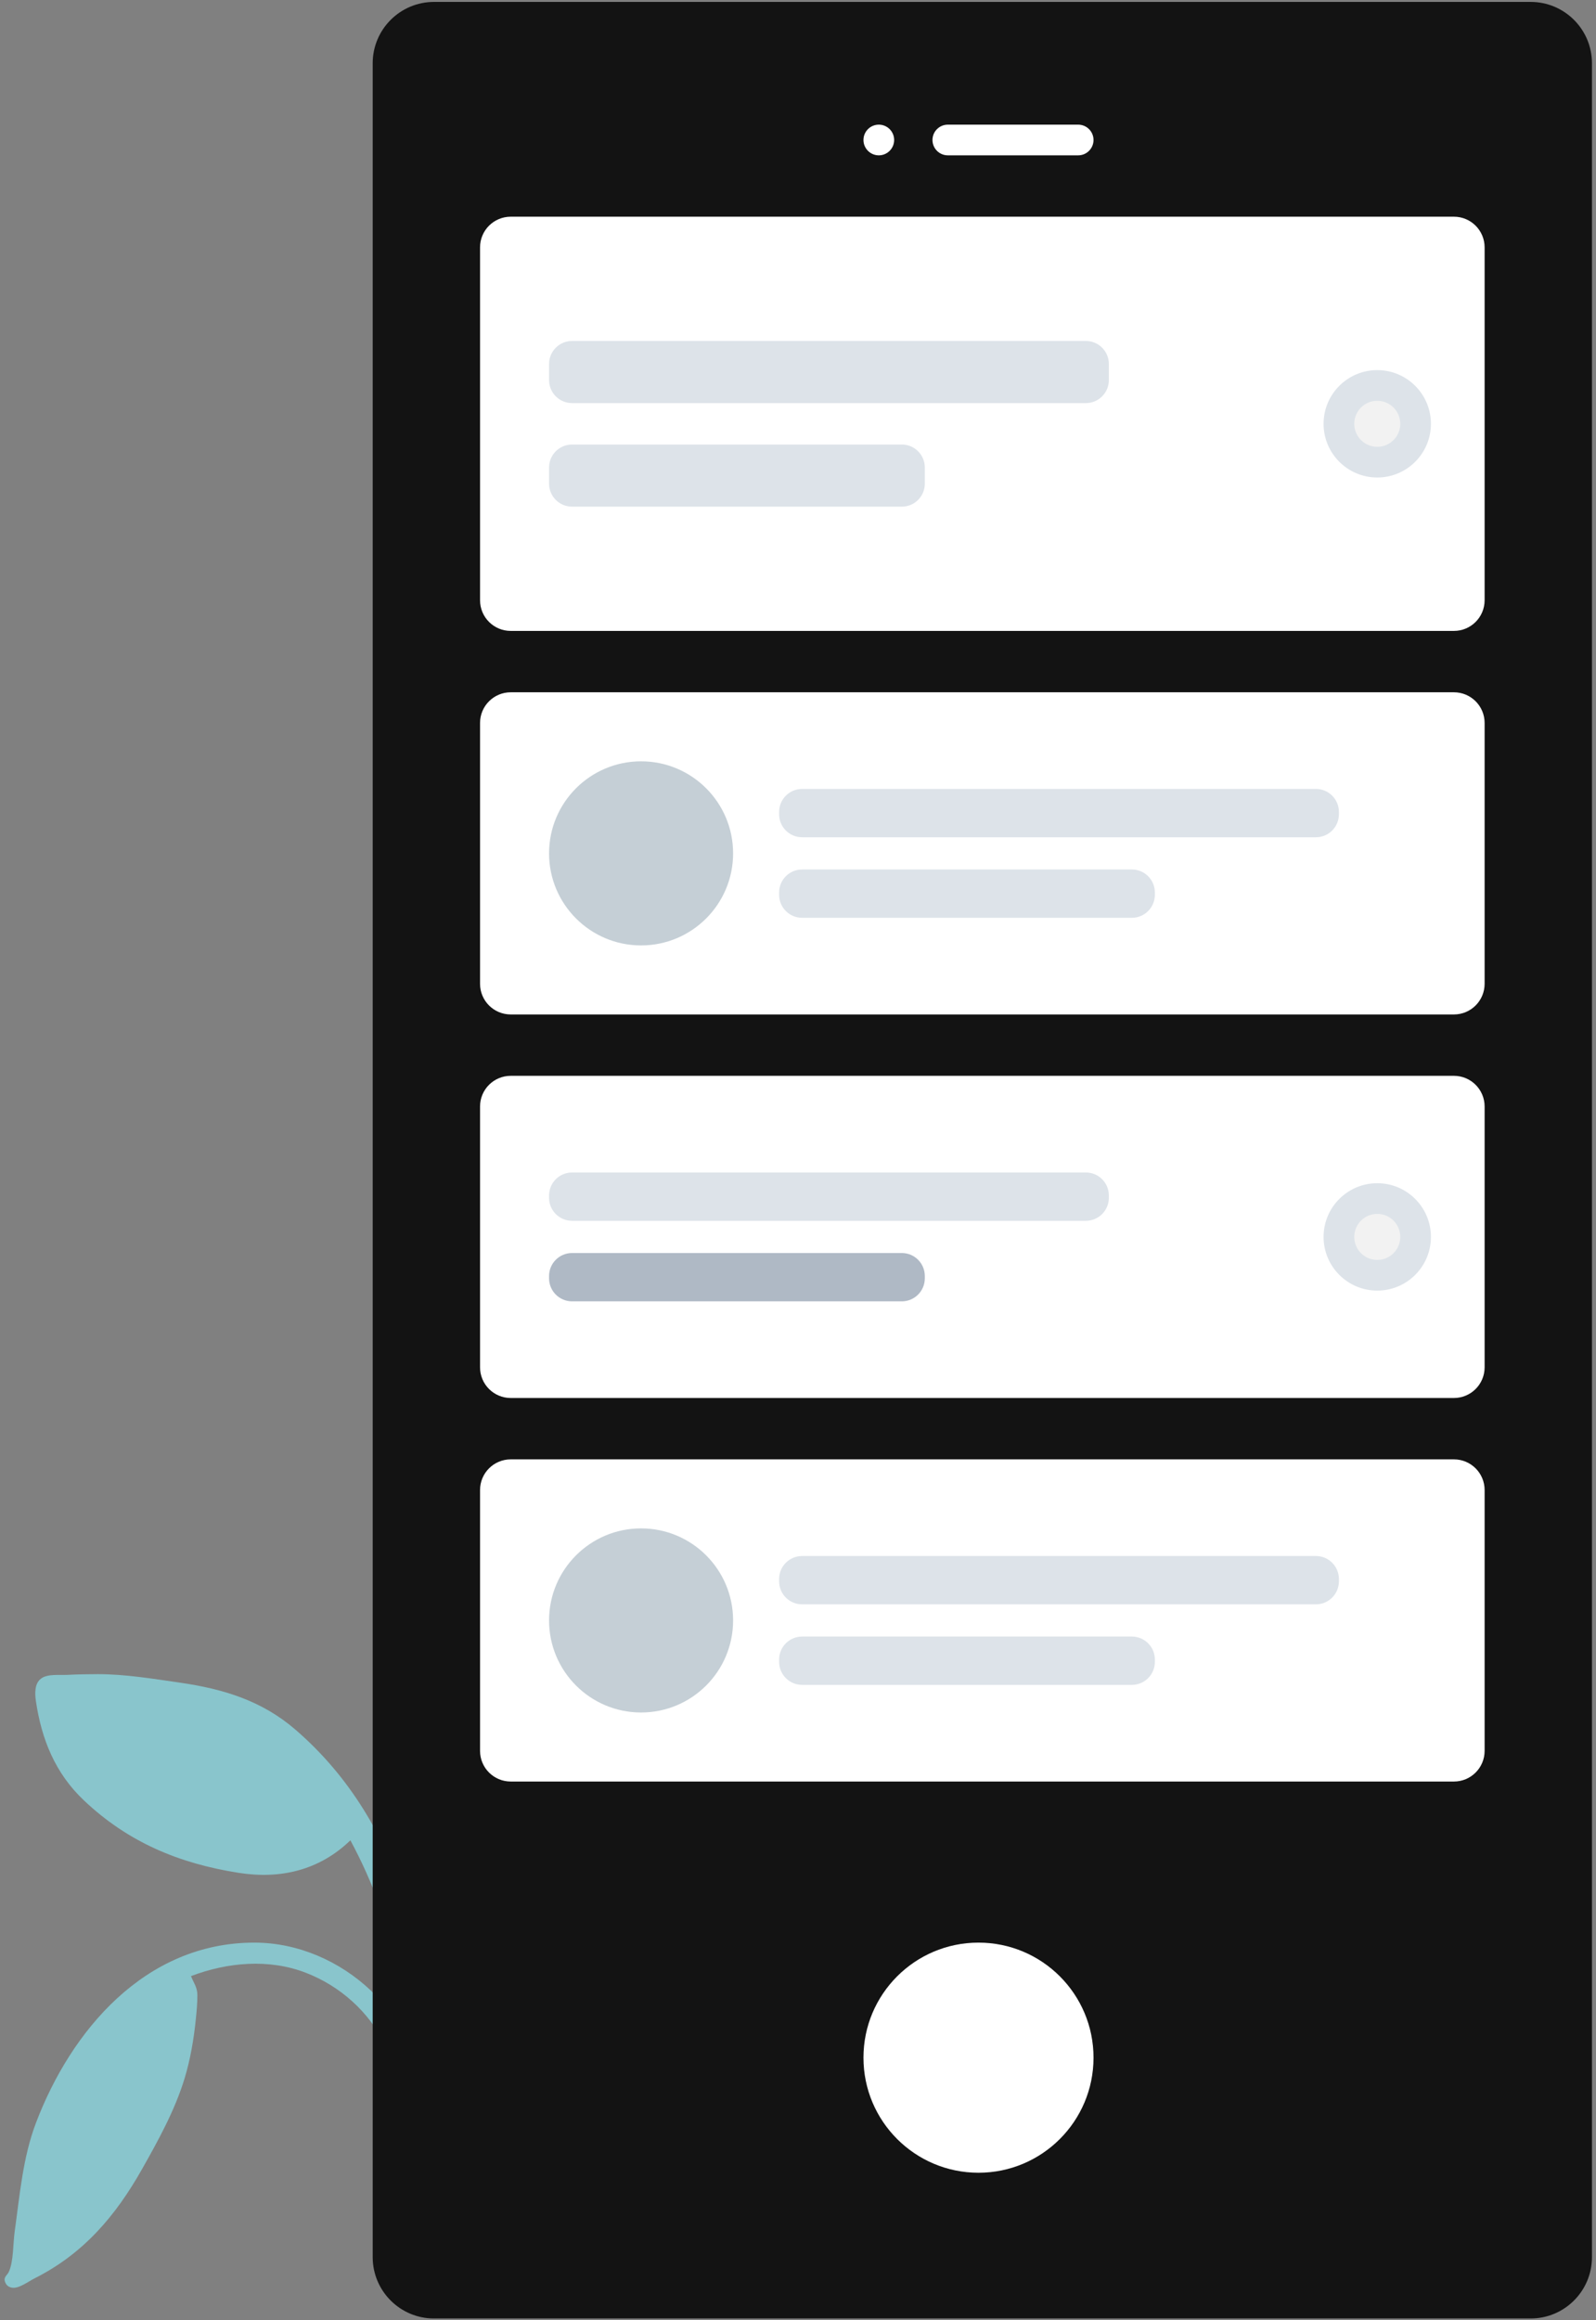 <svg width="225" height="327" viewBox="0 0 225 327" fill="none" xmlns="http://www.w3.org/2000/svg">
<rect x="0" y="0" width="225" height="327" fill="#808080" stroke="none"/>
<path fill-rule="evenodd" clip-rule="evenodd" d="M13.773 235.946C12.34 235.946 10.912 235.975 9.482 236.049C8.392 236.106 6.725 235.88 5.803 236.56C4.844 237.266 4.91 238.711 5.06 239.731C5.851 245.127 7.784 249.913 11.825 253.736C18.049 259.623 25.183 262.614 33.626 263.946C39.556 264.882 45.031 263.583 49.397 259.365C52.586 265.285 55.006 271.837 56.22 278.449C56.819 281.711 57.002 284.935 56.897 288.257C56.829 290.385 56.712 292.508 56.483 294.626C56.385 295.546 55.915 296.939 56.276 297.808C56.699 298.83 58.124 298.929 58.764 298.058C59.297 297.333 59.199 295.91 59.309 295.052C59.49 293.627 59.658 292.201 59.778 290.77C59.973 288.453 60.118 286.129 60.107 283.804C60.083 278.578 58.921 273.333 57.332 268.372C54.283 258.856 49.337 250.399 41.644 243.764C36.913 239.683 31.499 238.031 25.357 237.144C21.533 236.592 17.646 235.946 13.773 235.946Z" fill="#89C5CC"/>
<path fill-rule="evenodd" clip-rule="evenodd" d="M35.861 273.784C20.402 273.784 9.991 286.242 5.069 299.191C3.213 304.072 2.778 309.431 2.063 314.556C1.833 316.201 1.918 318.707 1.251 320.172C1.009 320.703 0.453 320.894 0.719 321.618C0.879 322.057 1.195 322.325 1.669 322.412C2.641 322.591 4.016 321.532 4.849 321.114C11.764 317.646 16.307 312.285 20.013 305.724C22.311 301.658 24.642 297.437 26.006 292.973C26.84 290.246 27.325 287.374 27.61 284.545C27.723 283.431 27.831 282.29 27.825 281.169C27.818 280.057 27.3 279.469 26.929 278.501C32.087 276.549 37.909 276.017 43.133 278.04C47.966 279.911 51.98 283.528 54.228 288.071C54.812 289.252 55.262 290.498 55.59 291.768C55.805 292.601 55.815 293.68 56.213 294.433C57.178 296.257 59.209 295.037 59.014 293.339C58.47 288.603 55.76 283.847 52.297 280.554C47.929 276.401 42.008 273.784 35.861 273.784Z" fill="#89C5CC"/>
<path d="M215.784 0.27H61.189C56.413 0.27 52.541 4.142 52.541 8.919V318.108C52.541 322.885 56.413 326.757 61.189 326.757H215.784C220.56 326.757 224.432 322.885 224.432 318.108V8.919C224.432 4.142 220.56 0.27 215.784 0.27Z" fill="#131313"/>
<path d="M137.946 306.216C146.902 306.216 154.162 298.956 154.162 290C154.162 281.044 146.902 273.784 137.946 273.784C128.99 273.784 121.729 281.044 121.729 290C121.729 298.956 128.99 306.216 137.946 306.216Z" fill="white"/>
<path d="M123.892 21.892C125.086 21.892 126.054 20.924 126.054 19.73C126.054 18.536 125.086 17.568 123.892 17.568C122.698 17.568 121.729 18.536 121.729 19.73C121.729 20.924 122.698 21.892 123.892 21.892Z" fill="white"/>
<path d="M152 17.568H133.622C132.428 17.568 131.459 18.536 131.459 19.73C131.459 20.924 132.428 21.892 133.622 21.892H152C153.194 21.892 154.162 20.924 154.162 19.73C154.162 18.536 153.194 17.568 152 17.568Z" fill="white"/>
<path d="M204.973 30.541H72C69.611 30.541 67.675 32.477 67.675 34.865V84.595C67.675 86.983 69.611 88.919 72 88.919H204.973C207.361 88.919 209.297 86.983 209.297 84.595V34.865C209.297 32.477 207.361 30.541 204.973 30.541Z" fill="white"/>
<path d="M153.081 48.054H80.648C78.857 48.054 77.405 49.506 77.405 51.297V53.568C77.405 55.359 78.857 56.811 80.648 56.811H153.081C154.872 56.811 156.324 55.359 156.324 53.568V51.297C156.324 49.506 154.872 48.054 153.081 48.054Z" fill="#DDE3E9"/>
<path d="M127.135 62.649H80.648C78.857 62.649 77.405 64.101 77.405 65.892V68.162C77.405 69.953 78.857 71.405 80.648 71.405H127.135C128.926 71.405 130.378 69.953 130.378 68.162V65.892C130.378 64.101 128.926 62.649 127.135 62.649Z" fill="#DDE3E9"/>
<path d="M194.162 67.297C198.341 67.297 201.729 63.909 201.729 59.73C201.729 55.55 198.341 52.162 194.162 52.162C189.982 52.162 186.594 55.55 186.594 59.73C186.594 63.909 189.982 67.297 194.162 67.297Z" fill="#DDE3E9"/>
<path d="M194.162 62.973C195.953 62.973 197.405 61.521 197.405 59.73C197.405 57.938 195.953 56.486 194.162 56.486C192.371 56.486 190.918 57.938 190.918 59.73C190.918 61.521 192.371 62.973 194.162 62.973Z" fill="#F2F2F2"/>
<path d="M204.973 97.568H72C69.611 97.568 67.675 99.504 67.675 101.892V138.649C67.675 141.037 69.611 142.973 72 142.973H204.973C207.361 142.973 209.297 141.037 209.297 138.649V101.892C209.297 99.504 207.361 97.568 204.973 97.568Z" fill="white"/>
<path d="M185.513 111.189H113.081C111.289 111.189 109.837 112.641 109.837 114.432V114.757C109.837 116.548 111.289 118 113.081 118H185.513C187.304 118 188.756 116.548 188.756 114.757V114.432C188.756 112.641 187.304 111.189 185.513 111.189Z" fill="#DDE3E9"/>
<path d="M159.567 122.541H113.081C111.289 122.541 109.837 123.993 109.837 125.784V126.108C109.837 127.899 111.289 129.351 113.081 129.351H159.567C161.358 129.351 162.81 127.899 162.81 126.108V125.784C162.81 123.993 161.358 122.541 159.567 122.541Z" fill="#DDE3E9"/>
<path d="M90.378 133.243C97.543 133.243 103.351 127.435 103.351 120.27C103.351 113.106 97.543 107.297 90.378 107.297C83.213 107.297 77.405 113.106 77.405 120.27C77.405 127.435 83.213 133.243 90.378 133.243Z" fill="#C5CFD6"/>
<path d="M204.973 151.622H72C69.611 151.622 67.675 153.558 67.675 155.946V192.703C67.675 195.091 69.611 197.027 72 197.027H204.973C207.361 197.027 209.297 195.091 209.297 192.703V155.946C209.297 153.558 207.361 151.622 204.973 151.622Z" fill="white"/>
<path d="M153.081 165.243H80.648C78.857 165.243 77.405 166.695 77.405 168.486V168.811C77.405 170.602 78.857 172.054 80.648 172.054H153.081C154.872 172.054 156.324 170.602 156.324 168.811V168.486C156.324 166.695 154.872 165.243 153.081 165.243Z" fill="#DDE3E9"/>
<path d="M127.135 176.595H80.648C78.857 176.595 77.405 178.047 77.405 179.838V180.162C77.405 181.953 78.857 183.405 80.648 183.405H127.135C128.926 183.405 130.378 181.953 130.378 180.162V179.838C130.378 178.047 128.926 176.595 127.135 176.595Z" fill="#AFB9C5"/>
<path d="M194.162 181.892C198.341 181.892 201.729 178.504 201.729 174.324C201.729 170.145 198.341 166.757 194.162 166.757C189.982 166.757 186.594 170.145 186.594 174.324C186.594 178.504 189.982 181.892 194.162 181.892Z" fill="#DDE3E9"/>
<path d="M194.162 177.568C195.953 177.568 197.405 176.115 197.405 174.324C197.405 172.533 195.953 171.081 194.162 171.081C192.371 171.081 190.918 172.533 190.918 174.324C190.918 176.115 192.371 177.568 194.162 177.568Z" fill="#F2F2F2"/>
<path d="M204.973 205.676H72C69.611 205.676 67.675 207.612 67.675 210V246.757C67.675 249.145 69.611 251.081 72 251.081H204.973C207.361 251.081 209.297 249.145 209.297 246.757V210C209.297 207.612 207.361 205.676 204.973 205.676Z" fill="white"/>
<path d="M185.513 219.297H113.081C111.289 219.297 109.837 220.749 109.837 222.541V222.865C109.837 224.656 111.289 226.108 113.081 226.108H185.513C187.304 226.108 188.756 224.656 188.756 222.865V222.541C188.756 220.749 187.304 219.297 185.513 219.297Z" fill="#DDE3E9"/>
<path d="M159.567 230.649H113.081C111.289 230.649 109.837 232.101 109.837 233.892V234.216C109.837 236.007 111.289 237.459 113.081 237.459H159.567C161.358 237.459 162.81 236.007 162.81 234.216V233.892C162.81 232.101 161.358 230.649 159.567 230.649Z" fill="#DDE3E9"/>
<path d="M90.378 241.351C97.543 241.351 103.351 235.543 103.351 228.378C103.351 221.214 97.543 215.405 90.378 215.405C83.213 215.405 77.405 221.214 77.405 228.378C77.405 235.543 83.213 241.351 90.378 241.351Z" fill="#C5CFD6"/>
</svg>
